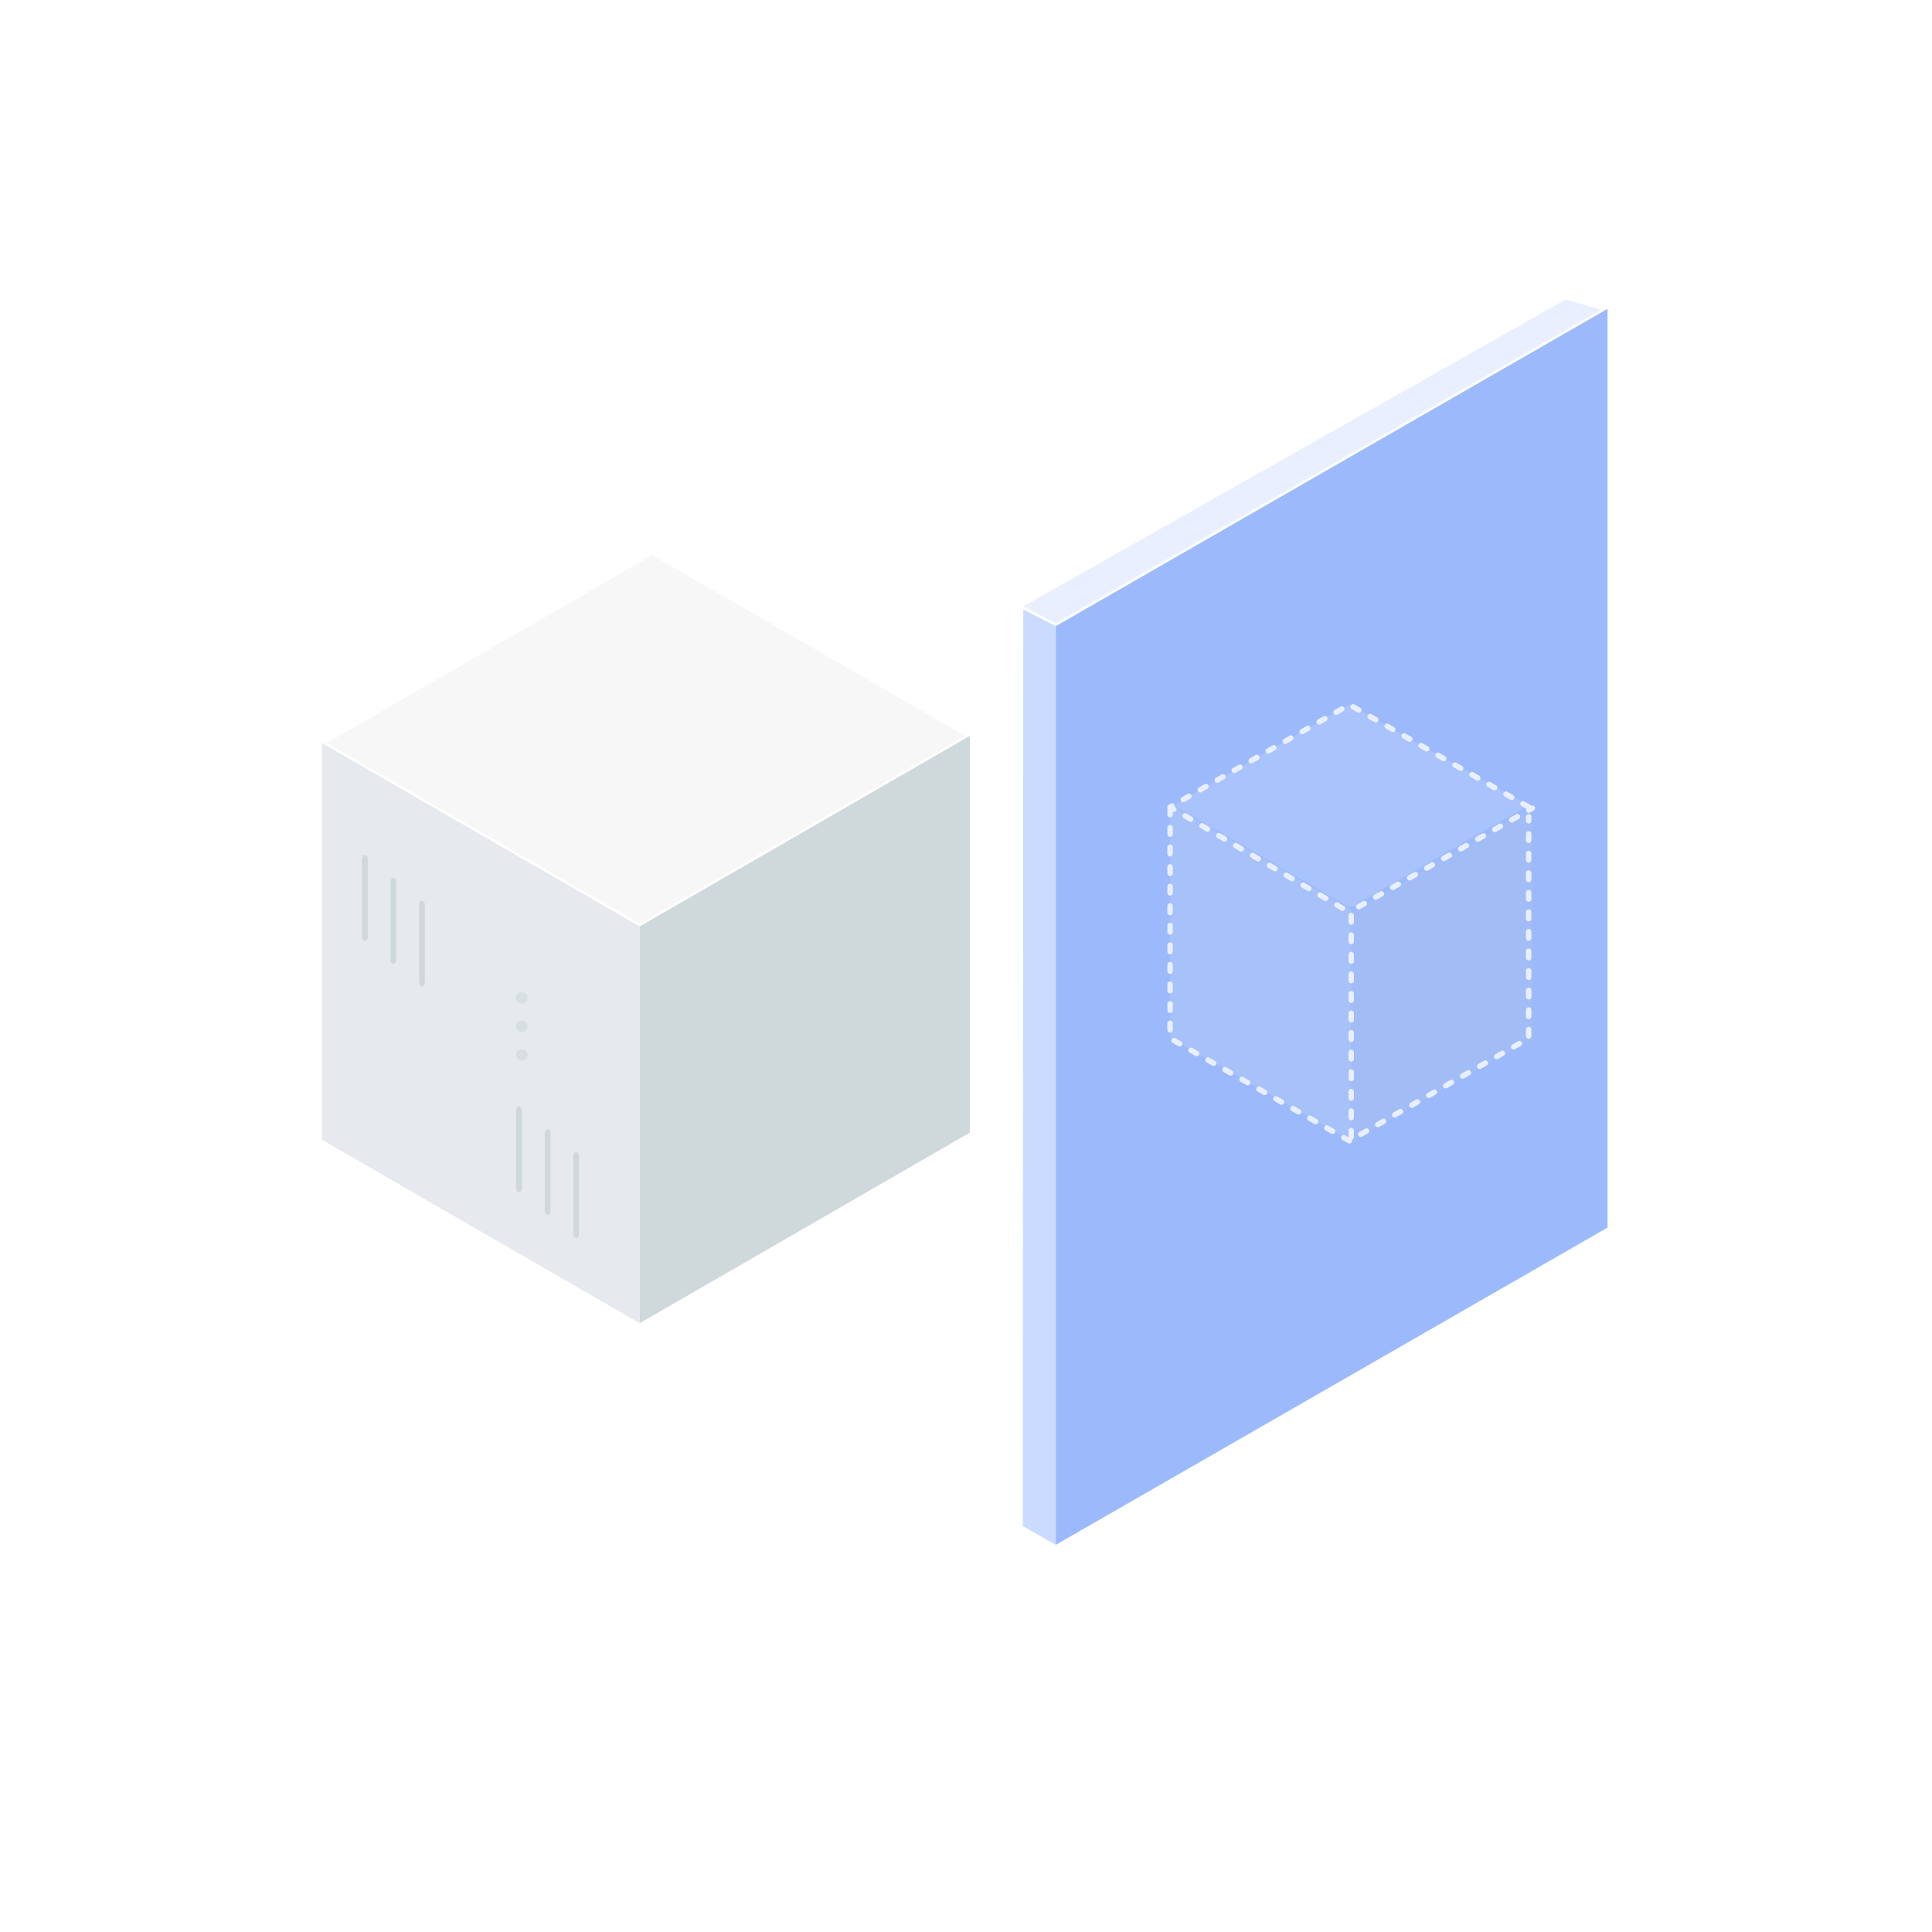 <?xml version="1.0" encoding="UTF-8"?>
<svg width="462px" height="462px" viewBox="0 0 462 462" version="1.1" xmlns="http://www.w3.org/2000/svg" xmlns:xlink="http://www.w3.org/1999/xlink">
    <!-- Generator: Sketch 63.1 (92452) - https://sketch.com -->
    <title>Service_desktop-Service-detail Copy</title>
    <desc>Created with Sketch.</desc>
    <defs>
        <linearGradient x1="0%" y1="50%" x2="100%" y2="50%" id="linearGradient-1">
            <stop stop-color="#CFD8DB" offset="0%"></stop>
            <stop stop-color="#CFD8DB" offset="100%"></stop>
        </linearGradient>
        <linearGradient x1="0%" y1="49.979%" x2="100%" y2="49.979%" id="linearGradient-2">
            <stop stop-color="#CFD8DB" offset="0%"></stop>
            <stop stop-color="#CFD8DB" offset="100%"></stop>
        </linearGradient>
        <linearGradient x1="0%" y1="49.959%" x2="100%" y2="49.959%" id="linearGradient-3">
            <stop stop-color="#CFD8DB" offset="0%"></stop>
            <stop stop-color="#CFD8DB" offset="100%"></stop>
        </linearGradient>
        <linearGradient x1="-1.5%" y1="50.021%" x2="98.5%" y2="50.021%" id="linearGradient-4">
            <stop stop-color="#CFD8DB" offset="0%"></stop>
            <stop stop-color="#CFD8DB" offset="100%"></stop>
        </linearGradient>
        <linearGradient x1="0%" y1="49.918%" x2="100%" y2="49.918%" id="linearGradient-5">
            <stop stop-color="#CFD8DB" offset="0%"></stop>
            <stop stop-color="#CFD8DB" offset="100%"></stop>
        </linearGradient>
        <linearGradient x1="3.2394671e-07%" y1="50.021%" x2="100%" y2="50.021%" id="linearGradient-6">
            <stop stop-color="#CFD8DB" offset="0%"></stop>
            <stop stop-color="#CFD8DB" offset="100%"></stop>
        </linearGradient>
        <linearGradient x1="0.001%" y1="49.879%" x2="100%" y2="49.879%" id="linearGradient-7">
            <stop stop-color="#CFD8DB" offset="0%"></stop>
            <stop stop-color="#CFD8DB" offset="100%"></stop>
        </linearGradient>
        <linearGradient x1="0%" y1="50.002%" x2="100%" y2="50.002%" id="linearGradient-8">
            <stop stop-color="#CFD8DB" offset="0%"></stop>
            <stop stop-color="#CFD8DB" offset="100%"></stop>
        </linearGradient>
    </defs>
    <g id="Services" stroke="none" stroke-width="1" fill="none" fill-rule="evenodd">
        <g id="Service_desktop-AI/ML-DEVELOPMENT-1" transform="translate(-814, -2776)">
            <rect fill="#FFFFFF" x="0" y="0" width="1400" height="5560"></rect>
            <g id="Group-9" transform="translate(891, 2847)">
                <g id="Group-20-Copy-2" transform="translate(0, 61.1)" fill-rule="nonzero">
                    <polygon id="Shape" stroke="#FFFFFF" stroke-width="1.138" fill="#F7F7F7" stroke-linecap="round" stroke-linejoin="round" points="75.973 89.43 -9.70444979e-15 45.58 78.955 2.91133494e-14 154.928 43.856"></polygon>
                    <polygon id="Shape" fill="#E6E9ED" points="2.03793446e-13 45.58 2.03793446e-13 140.465 75.973 184.316 75.973 89.43"></polygon>
                    <g id="Group-21" transform="translate(9.56, 72.386)">
                        <path d="M0.683,20.487 C0.306,20.487 0,20.109 0,19.643 L0,0.844 C0,0.378 0.306,0 0.683,0 C1.06,0 1.366,0.378 1.366,0.844 L1.366,19.643 C1.366,20.109 1.06,20.487 0.683,20.487 Z" id="Shape" fill="url(#linearGradient-1)"></path>
                        <path d="M7.512,25.95 C7.135,25.95 6.829,25.572 6.829,25.106 L6.829,6.307 C6.829,5.841 7.135,5.463 7.512,5.463 C7.889,5.463 8.195,5.841 8.195,6.307 L8.195,25.106 C8.195,25.572 7.889,25.95 7.512,25.95 Z" id="Shape" fill="url(#linearGradient-2)"></path>
                        <path d="M14.341,31.413 C13.964,31.413 13.658,31.035 13.658,30.568 L13.658,11.771 C13.658,11.304 13.964,10.926 14.341,10.926 C14.718,10.926 15.024,11.304 15.024,11.771 L15.024,30.568 C15.024,31.035 14.718,31.413 14.341,31.413 Z" id="Shape" fill="url(#linearGradient-3)"></path>
                        <path d="M37.559,80.581 C37.182,80.581 36.876,80.203 36.876,79.737 L36.876,60.938 C36.876,60.472 37.182,60.094 37.559,60.094 C37.936,60.094 38.242,60.472 38.242,60.938 L38.242,79.737 C38.242,80.203 37.936,80.581 37.559,80.581 Z" id="Shape" fill="url(#linearGradient-4)"></path>
                        <path d="M44.388,86.044 C44.011,86.044 43.705,85.667 43.705,85.202 L43.705,66.4 C43.705,65.935 44.011,65.557 44.388,65.557 C44.765,65.557 45.071,65.935 45.071,66.4 L45.071,85.202 C45.071,85.667 44.765,86.044 44.388,86.044 Z" id="Shape" fill="url(#linearGradient-5)"></path>
                        <path d="M51.217,91.507 C50.84,91.507 50.534,91.129 50.534,90.663 L50.534,71.864 C50.534,71.398 50.84,71.021 51.217,71.021 C51.594,71.021 51.9,71.398 51.9,71.864 L51.9,90.663 C51.9,91.129 51.594,91.507 51.217,91.507 Z" id="Shape" fill="url(#linearGradient-1)"></path>
                        <path d="M36.876,47.685 L36.876,47.921 C36.876,48.366 37.134,48.779 37.555,49.004 C37.979,49.224 38.498,49.223 38.921,49 C39.343,48.777 39.604,48.366 39.608,47.921 L39.608,47.685 C39.604,47.238 39.343,46.826 38.92,46.602 C38.498,46.38 37.978,46.382 37.557,46.605 C37.135,46.828 36.876,47.24 36.876,47.685 Z" id="Shape" fill="url(#linearGradient-6)" opacity="0.6"></path>
                        <path d="M36.876,40.852 L36.876,41.088 C36.874,41.533 37.133,41.946 37.555,42.17 C37.978,42.395 38.501,42.396 38.925,42.172 C39.349,41.949 39.609,41.535 39.608,41.088 L39.608,40.852 C39.606,40.408 39.344,39.998 38.92,39.778 C38.5,39.553 37.979,39.551 37.556,39.773 C37.133,39.995 36.874,40.407 36.876,40.852 Z" id="Shape" fill="url(#linearGradient-7)" opacity="0.6"></path>
                        <path d="M36.876,34.024 L36.876,34.259 C36.874,34.704 37.133,35.117 37.555,35.341 C37.978,35.566 38.501,35.567 38.925,35.343 C39.349,35.12 39.609,34.706 39.608,34.259 L39.608,34.024 C39.606,33.579 39.344,33.169 38.92,32.949 C38.5,32.724 37.979,32.722 37.556,32.944 C37.133,33.166 36.874,33.578 36.876,34.024 Z" id="Shape" fill="url(#linearGradient-7)" opacity="0.6"></path>
                    </g>
                    <polygon id="Shape" fill="url(#linearGradient-8)" points="75.973 89.43 154.928 43.856 154.928 138.741 75.973 184.316"></polygon>
                </g>
                <g id="Group-7" transform="translate(166.4, 0)" fill-rule="nonzero">
                    <polygon id="Shape" stroke="#FFFFFF" stroke-width="1.18" fill="#E9EFFF" stroke-linecap="round" stroke-linejoin="round" points="9.064 78.731 0.054 74.025 130.916 -4.27502971e-13 141.015 2.852"></polygon>
                    <polygon id="Shape" fill="#CBDBFF" points="1.176 293.93 9.064 298.423 9.064 78.731 1.3 74.75"></polygon>
                    <polygon id="Shape" fill="#9CBAFB" points="9.064 78.731 141.015 2.852 141.015 222.552 9.064 298.423"></polygon>
                </g>
                <g id="Group-4" transform="translate(202.8, 97.5)">
                    <polygon id="Path" fill="#E5EAF0" fill-rule="nonzero" opacity="0.149" points="0 23.868 43.316 49.152 43.316 104.312 0 79.586"></polygon>
                    <polygon id="Path" fill="#C8CFDB" fill-rule="nonzero" opacity="0.149" points="86.632 24.752 43.316 49.758 43.316 104.312 86.632 79.858"></polygon>
                    <polygon id="Path" fill="#F4F8FF" fill-rule="nonzero" opacity="0.149" points="0.884 24.054 42.802 0 85.748 24.054 43.059 48.62"></polygon>
                    <path d="M43.316,103.428 L43.316,49.338 L86.632,24.752" id="Path-2" stroke="#E9EFFF" stroke-width="1.3" stroke-linecap="round" stroke-linejoin="round" stroke-dasharray="1.559,3.119"></path>
                    <path d="M85.748,24.491 L42.874,0 L0,24.491 L42.614,49.504" id="Path-3" stroke="#E9EFFF" stroke-width="1.3" stroke-linecap="round" stroke-linejoin="round" stroke-dasharray="1.559,3.119"></path>
                    <path d="M0,24.752 L0,79.792 L42.874,104.312 L85.748,79.792 L85.748,26.839" id="Path-4" stroke="#E9EFFF" stroke-width="1.3" stroke-linecap="round" stroke-linejoin="round" stroke-dasharray="1.559,3.119"></path>
                </g>
            </g>
        </g>
    </g>
</svg>